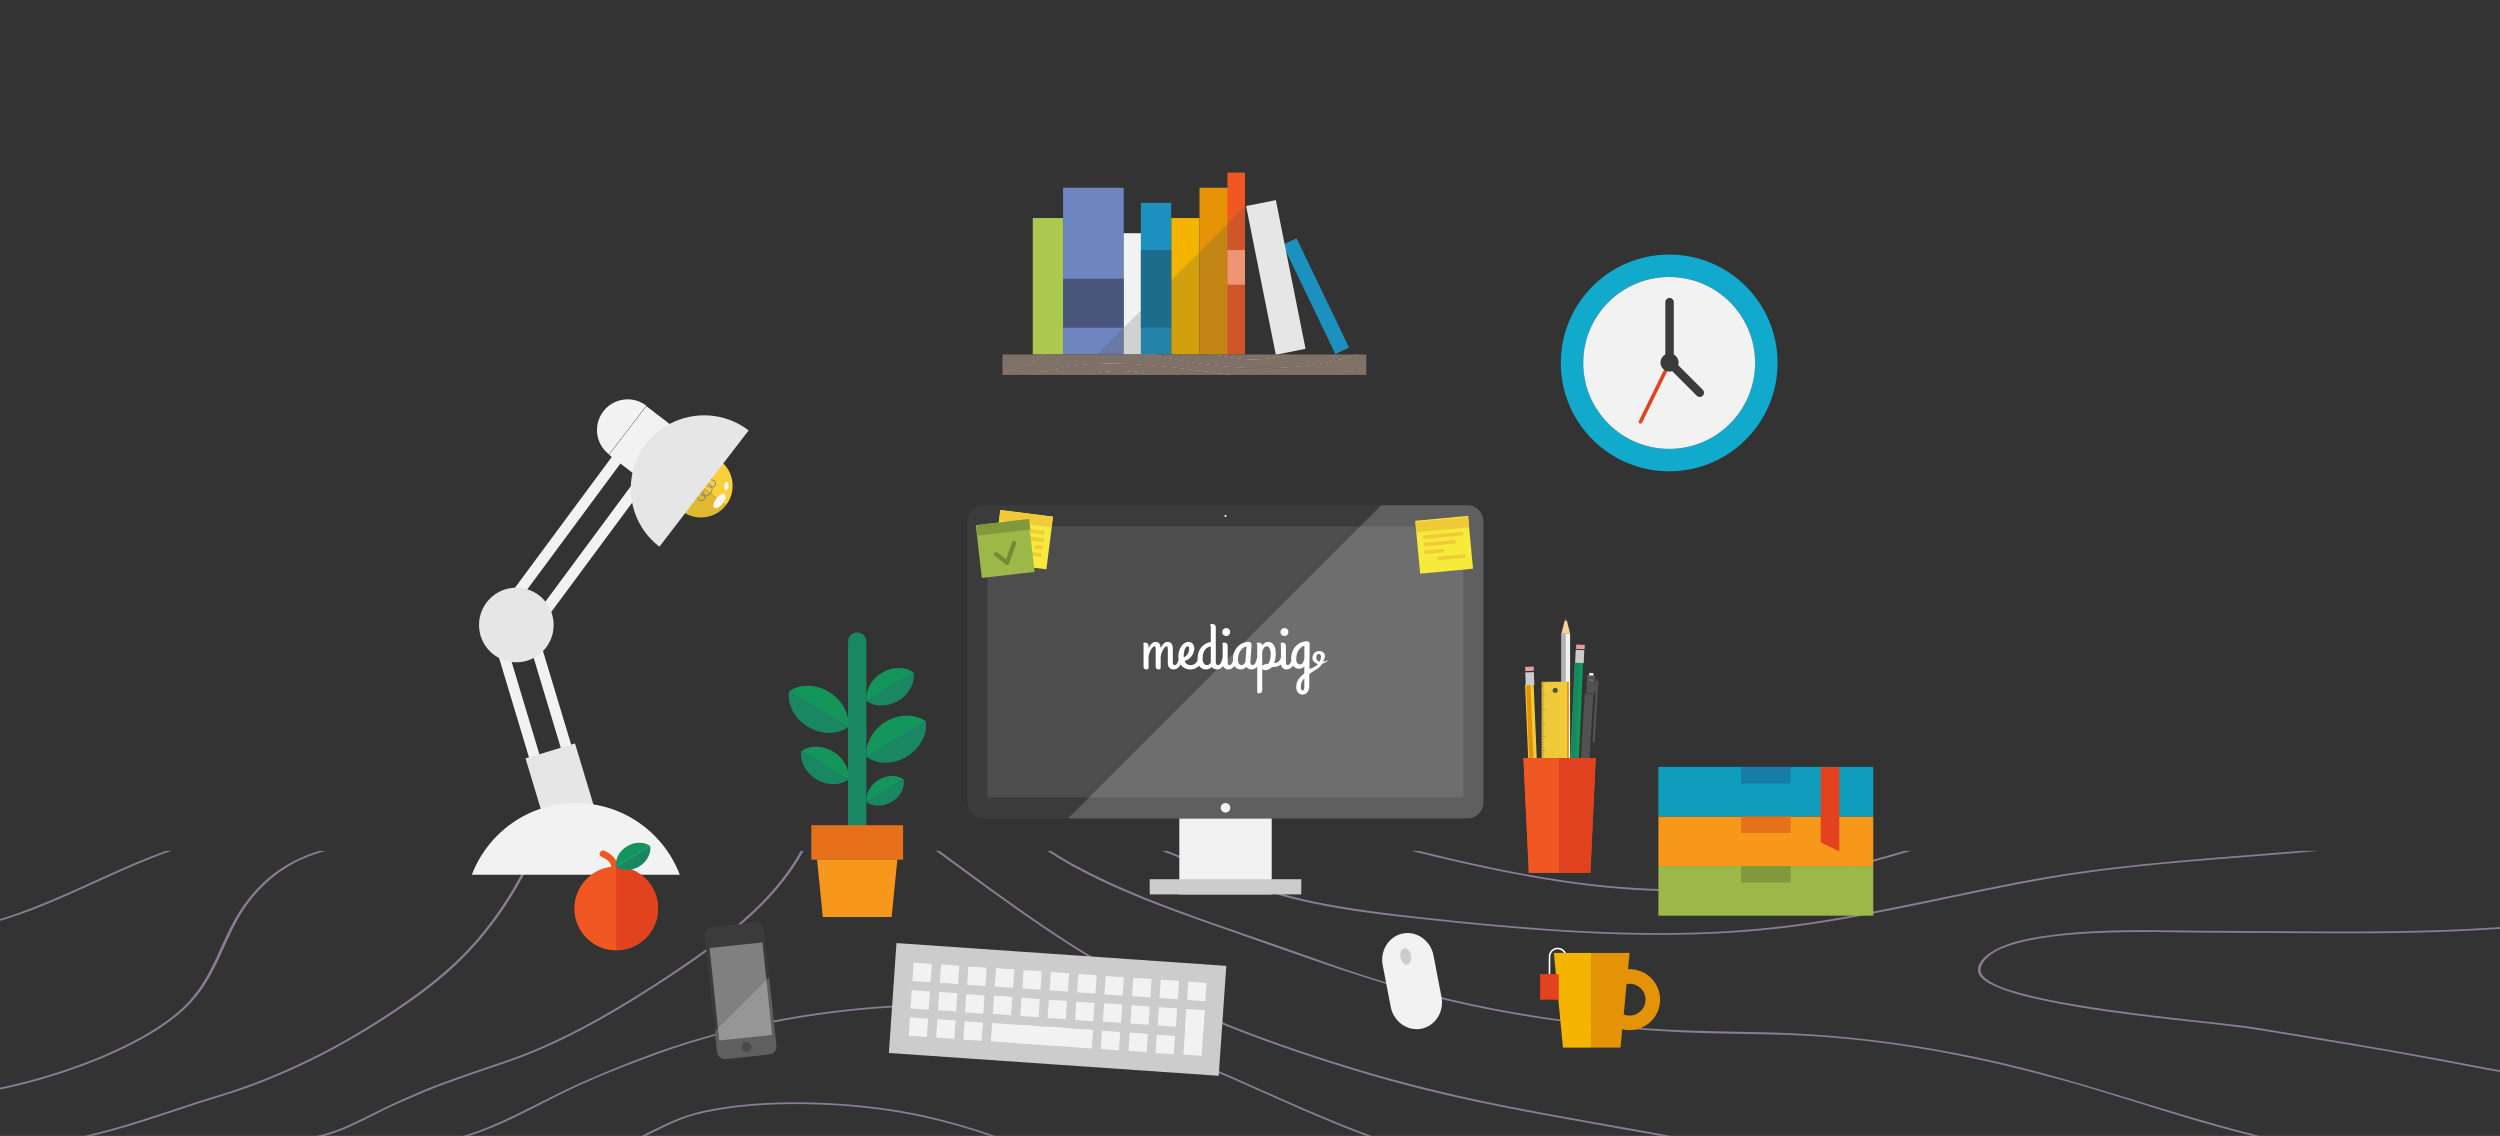 <?xml version="1.0" encoding="utf-8"?>
<!-- Generator: Adobe Illustrator 16.0.0, SVG Export Plug-In . SVG Version: 6.00 Build 0)  -->
<!DOCTYPE svg PUBLIC "-//W3C//DTD SVG 1.1//EN" "http://www.w3.org/Graphics/SVG/1.1/DTD/svg11.dtd">
<svg version="1.1" id="Layer_1" xmlns="http://www.w3.org/2000/svg" xmlns:xlink="http://www.w3.org/1999/xlink" x="0px" y="0px"
	 width="1443.645px" height="655.961px" viewBox="0 0 1443.645 655.961" enable-background="new 0 0 1443.645 655.961"
	 xml:space="preserve">
<rect x="0" y="0" width="1443.645" height="655.961" fill="#333333" stroke="none"/>
<path fill="none" d="M708.014,517.294c10.554,2.89,21.313,4.857,32.108,6.59c30.345,4.872,61.106,8.868,91.908,7.646
	c15.042-0.597,29.833-2.642,44.478-6.142c14.415-3.444,28.572-7.845,42.745-12.161c14.198-4.325,28.463-8.693,43.022-11.649
	c14.908-3.028,29.986-5.064,45.083-6.866c7.646-0.911,15.298-1.774,22.942-2.703c1.793-0.218,3.591-0.42,5.388-0.627H905.15
	c-9.679,4.226-19.479,8.152-29.529,11.421c-11.702,3.808-23.62,6.772-35.908,7.834c-12.056,1.04-24.199,0.523-36.174-1.164
	c-22.742-3.204-44.679-10.305-66.224-18.091h-81.969c7.564,4.371,14.997,8.983,22.518,13.256
	C687.439,510.077,697.377,514.385,708.014,517.294z"/>
<path fill="none" d="M862.074,505.881c14.018-3.693,27.52-8.796,37.286-14.499H736.389c19.472,5.726,35.639,11.009,52.239,14.55
	C812.844,511.096,837.958,512.229,862.074,505.881z"/>
<g>
	<path fill="#8B7B94" d="M89.332,494.883c3.096-1.211,6.233-2.378,9.41-3.493c0.036-0.016,0.071-0.028,0.106-0.04h-3.172
		c-0.034,0.014-0.069,0.024-0.104,0.04c-6,2.164-11.875,4.507-17.634,6.942C55.14,507.976,33.654,519.108,9.77,527.52
		c-3.213,1.131-6.472,2.2-9.77,3.202v1.069c7.306-2.187,14.433-4.703,21.373-7.431C44.643,515.207,66.024,503.995,89.332,494.883z"
		/>
	<path fill="#8B7B94" d="M113.063,575.722c13.882-16.865,17.333-36.612,29.97-53.86c5.601-7.645,12.763-14.818,21.965-20.648
		c6.736-4.268,14.551-7.593,23.043-9.823h-3.896c-8.126,2.477-15.546,5.958-22.009,10.265c-10.004,6.665-17.43,14.979-23.151,23.636
		c-11.536,17.457-15.123,37.091-30.316,53.454c-8.157,8.783-19.304,16.003-31.287,22.324c-12.668,6.682-26.494,12.332-40.863,17.12
		c-11.697,3.896-23.943,7.284-36.519,9.914v1.084c15.834-3.282,31.172-7.771,45.623-13.014
		c13.822-5.013,27.017-10.908,39.017-17.785C95.92,591.926,105.82,584.525,113.063,575.722z"/>
	<path fill="#8B7B94" d="M256.551,563.153c21.331-18.287,36.487-39.534,47.786-61.519c1.747-3.396,3.394-6.812,4.966-10.245
		c0.006-0.016,0.012-0.026,0.016-0.04h-1.579c-0.006,0.014-0.011,0.024-0.018,0.04c-9.134,19.851-20.948,39.174-37.349,56.758
		c-9.373,10.048-20.36,19.165-32.351,27.794c-11.88,8.553-24.433,16.672-37.68,24.229c-13.35,7.614-27.462,14.611-42.311,20.797
		c-7.341,3.057-14.878,5.896-22.579,8.505c-7.104,2.406-14.426,4.478-21.594,6.784c-14.164,4.558-28.089,9.454-42.463,13.701
		c-7.455,2.204-15.097,4.288-22.906,5.966h4.641c14.531-3.375,28.472-7.873,42.27-12.436c6.789-2.244,13.551-4.529,20.378-6.718
		c7.255-2.324,14.645-4.43,21.815-6.881c15.411-5.269,30.076-11.525,44.014-18.44c13.913-6.901,27.075-14.499,39.572-22.563
		C233.674,580.823,245.832,572.342,256.551,563.153z"/>
	<path fill="#8B7B94" d="M513.887,640.501c-15.241-2.254-30.829-3.524-46.41-3.876c-16.256-0.365-32.683,0.299-48.612,2.622
		c-6.916,1.008-13.918,2.298-20.379,4.29c-6.695,2.065-12.819,4.912-18.786,7.811c-3.077,1.496-6.155,3.053-9.279,4.575h2.583
		c2.886-1.423,5.741-2.859,8.601-4.241c6.225-3.008,12.766-6.049,19.926-7.92c7.246-1.894,14.805-3.2,22.426-4.158
		c16.244-2.043,32.939-2.383,49.401-1.776c15.827,0.585,31.714,2.121,47.084,4.785c17.641,3.06,34.736,7.666,51.071,13.311h3.05
		c-3.724-1.307-7.484-2.565-11.283-3.771C547.466,647.135,530.945,643.027,513.887,640.501z"/>
	<path fill="#8B7B94" d="M601.456,584.851c-35.5-6.017-72.73-5.973-108.747-2.297c-36.471,3.725-72.203,11.129-105.307,22.243
		c-17.171,5.767-33.697,12.408-49.798,19.464c-13.97,6.122-26.881,13.18-40.425,19.717c-9.236,4.458-19.173,8.858-29.771,11.945
		h3.491c4.974-1.579,9.792-3.41,14.45-5.354c13.89-5.798,26.521-12.853,39.7-19.352c15.123-7.458,31.465-14.007,47.821-20.107
		c16.88-6.296,34.408-11.94,52.625-16.182c35.278-8.21,72.317-13.334,109.632-13.85c18.826-0.262,37.691,0.784,56.167,3.28
		c17.228,2.326,33.582,6.246,49.542,11.205c52.497,16.314,97.622,41.496,148.036,60.359h3.052
		c-35.112-12.903-67.962-29.153-101.799-43.29C662.434,601.063,633.145,590.221,601.456,584.851z"/>
	<path fill="#8B7B94" d="M301.312,610.372c15.555-5.914,30.03-13.095,43.83-20.757c13.987-7.766,27.26-16.114,40.282-24.623
		c11.564-7.555,22.813-15.379,33.335-23.62c10.131-7.931,19.491-16.336,27.544-25.318c7.012-7.823,12.924-16.089,17.675-24.664
		c0.007-0.016,0.015-0.026,0.021-0.04h-1.608c-0.008,0.014-0.015,0.024-0.022,0.04c-4.354,7.792-9.682,15.316-15.918,22.505
		c-7.957,9.17-17.358,17.713-27.528,25.784c-10.42,8.27-21.665,16.036-33.117,23.632c-12.882,8.545-26.173,16.84-40.037,24.635
		c-13.93,7.83-28.587,15.115-44.299,21.188c-7.936,3.067-16.202,5.723-24.354,8.506c-8.19,2.795-16.346,5.64-24.346,8.683
		c-14.352,5.461-27.817,11.788-41.052,18.416c-8.683,4.35-18.408,9.181-29.075,11.186c-0.07,0.014-0.143,0.023-0.214,0.038h4.844
		c0.05-0.015,0.1-0.024,0.148-0.038c8.647-2.261,16.635-6.113,23.906-9.723c6.145-3.05,12.145-6.254,18.561-9.04
		c7.52-3.265,14.918-6.596,22.69-9.587c7.973-3.063,16.123-5.908,24.3-8.706C285.047,616.071,293.327,613.409,301.312,610.372z"/>
	<path fill="#8B7B94" d="M781.08,616.647c-28.079-8.563-55.61-18.029-81.815-29.049c-26.75-11.247-51.59-24.378-74.801-38.831
		c-23.595-14.69-45.461-30.616-67.192-46.58c-4.904-3.598-9.8-7.203-14.708-10.798c-0.018-0.016-0.034-0.026-0.051-0.04h-2.053
		c0.018,0.014,0.035,0.024,0.051,0.04c40.95,29.972,81.368,60.537,130.351,84.558c24.983,12.252,51.806,22.657,79.352,31.948
		c27.676,9.334,56.003,17.771,85.263,24.5c40.493,9.313,82.069,16.055,123.34,23.527h5.996c-31.455-5.764-63.14-11.012-94.4-17.185
		C839.872,632.706,810.12,625.505,781.08,616.647z"/>
	<path fill="#8B7B94" d="M1158.841,614.46c-45.69-10.847-93.244-17.426-141.635-18.389c-24.91-0.494-49.606-0.835-74.396-2.8
		c-24.03-1.908-47.856-4.99-71.26-9.184c-23.381-4.19-46.273-9.622-68.523-16.064c-21.916-6.342-42.637-14.155-63.796-21.546
		c-40.114-14.014-81.618-27.137-117.26-46.25c-5.2-2.788-10.216-5.737-15.017-8.838h-2.18
		c30.229,19.869,68.629,33.397,105.664,46.274c41.231,14.334,81.593,29.712,125.442,40.092
		c44.814,10.606,91.716,16.481,139.003,18.483c25.133,1.063,50.288,0.591,75.37,2.329c24.473,1.695,48.665,4.934,72.4,9.311
		c23.367,4.312,46.224,9.84,68.665,16.021c23.962,6.599,47.148,14.351,70.806,21.42c12.642,3.777,25.436,7.326,38.375,10.603h4.325
		c-2.25-0.559-4.493-1.122-6.735-1.695C1250.933,642.124,1206.488,625.77,1158.841,614.46z"/>
	<path fill="#8B7B94" d="M1172.178,542.985c12.139-2.488,24.893-3.526,37.5-4.15c12.608-0.627,25.264-0.725,37.898-0.623
		c8.914,0.071,17.828,0.348,26.739,0.352c23.396,0.008,46.784,0.301,70.178,0.38c33.066,0.112,66.252-0.269,99.151-2.584v-1.043
		c-26.394,1.865-52.996,2.489-79.532,2.596c-23.381,0.097-46.759-0.189-70.138-0.319c-12.437-0.068-24.854-0.116-37.283-0.301
		c-24.783-0.372-50.085-0.438-74.483,2.939c-10.383,1.435-21.323,3.568-29.863,8.035c-5.577,2.919-11.235,8.022-10.006,13.146
		c1.017,4.228,7.199,7.168,12.186,9.168c8.412,3.379,17.879,5.565,27.172,7.497c23.669,4.914,48.195,7.9,72.555,10.695
		c18.128,2.083,36.415,3.653,54.278,6.666c23.048,3.888,46.209,7.471,69.215,11.489c11.451,2.004,22.853,4.156,34.275,6.232
		c10.558,1.92,20.99,4.156,31.625,5.891v-1.081c-10.485-1.693-20.851-3.9-31.229-5.801c-22.894-4.193-45.816-8.27-68.879-12.032
		c-11.541-1.883-23.088-3.75-34.609-5.69c-3.948-0.665-7.856-1.352-11.846-1.867c-8.522-1.102-17.105-1.979-25.67-2.922
		c-24.155-2.656-48.34-5.404-72.117-9.382c-10.926-1.829-21.834-3.906-32.292-6.756c-7.148-1.951-15.083-4.333-20.248-8.386
		c-1.697-1.333-2.971-2.972-3.073-4.763c-0.141-2.452,1.592-5.045,3.539-7.031C1152.758,547.706,1163.051,544.856,1172.178,542.985z
		"/>
	<path fill="#8B7B94" d="M678.74,494.421c20.064,7.991,39.627,16.838,61.21,22.834c21.388,5.943,44.472,9.363,67.185,11.937
		c25.369,2.875,50.799,5.53,76.354,7.502c50.915,3.927,102.881,5.044,153.387-1.719c49.984-6.692,97.713-19.38,147.057-27.803
		c41.47-7.079,84.164-9.949,126.518-13.375c9.324-0.754,18.581-1.454,27.758-2.407c0.127-0.016,0.248-0.026,0.372-0.04h-10.51
		c-0.159,0.014-0.321,0.024-0.482,0.04c-3.087,0.24-6.176,0.478-9.253,0.733c-13.134,1.092-26.279,2.105-39.417,3.176
		c-25.93,2.117-51.829,4.51-77.44,8.068c-25.01,3.475-49.514,8.605-73.903,13.688c-24.349,5.071-48.665,10.24-73.43,14.292
		c-25.153,4.111-50.564,6.513-76.407,7.213c-52.91,1.437-105.752-3.261-157.875-8.982c-18.544-2.035-37.029-4.351-55.16-7.743
		c-18.271-3.418-35.34-8.479-51.791-14.87c-12.917-5.019-25.688-10.44-38.682-15.574c-0.032-0.016-0.062-0.026-0.094-0.04h-3.181
		c0.031,0.014,0.063,0.024,0.095,0.04C673.625,492.39,676.186,493.405,678.74,494.421z"/>
	<path fill="#8B7B94" d="M990.943,514.011c21.104-1.247,41.575-4.733,61.682-9.204c17.263-3.841,34.099-8.455,50.723-13.417
		c0.037-0.016,0.083-0.026,0.125-0.04h-3.926c-0.044,0.014-0.086,0.024-0.13,0.04c-22.794,6.696-45.982,12.695-70.064,17.032
		c-41.428,7.46-84.569,6.13-126.167,0.061c-28.519-4.161-56.289-10.367-83.722-17.093h-4.425
		c37.008,9.146,74.693,17.488,113.756,21.253C949.367,514.626,970.225,515.235,990.943,514.011z"/>
</g>
<g>
	<g>
		<rect x="681.011" y="460.861" fill="#F2F2F2" width="53.354" height="55.612"/>
		<path fill="#3B3B3B" d="M856.601,463.456c0,5.01-4.1,9.106-9.107,9.106H567.853c-5.01,0-9.109-4.097-9.109-9.106V300.929
			c0-5.01,4.1-9.109,9.109-9.109h279.641c5.008,0,9.107,4.099,9.107,9.109V463.456z"/>
		<path fill="#3B3B3B" d="M856.601,463.456c0,5.01-4.1,9.106-9.107,9.106H567.853c-5.01,0-9.109-4.097-9.109-9.106V300.929
			c0-5.01,4.1-9.109,9.109-9.109h279.641c5.008,0,9.107,4.099,9.107,9.109V463.456z"/>
		<path fill="#F2F2F2" d="M710.435,466.461c0,1.523-1.237,2.761-2.763,2.761c-1.525,0-2.762-1.237-2.762-2.761
			c0-1.528,1.237-2.764,2.762-2.764C709.198,463.697,710.435,464.935,710.435,466.461z"/>
		<rect x="570.259" y="303.921" fill="#4D4D4D" width="274.825" height="156.541"/>
		<circle fill="#FFFFFF" cx="707.673" cy="297.906" r="0.595"/>
		<rect x="663.902" y="507.722" fill="#CCCCCC" width="87.542" height="8.752"/>
	</g>
	<path opacity="0.2" fill="#F2F2F2" d="M847.494,291.82h-49.908L616.839,472.562h230.654c5.008,0,9.107-4.097,9.107-9.106V300.929
		C856.601,295.919,852.501,291.82,847.494,291.82z"/>
</g>
<g>
	<g>
		<path fill="#FBCF3A" d="M416.118,266.21c-6.036-4.765-14.148-5.109-20.431-1.495l-7.657-6.045l-4.2,5.32l6.631,5.238l3.572,2.821
			l25.103,19.821C425.388,283.951,424.036,272.464,416.118,266.21z"/>
		<path fill="#E1B931" d="M419.136,291.871l-25.103-19.821l-3.572-2.821l-6.631-5.238l-4.329,5.485l7.716,6.094
			c-1.95,6.898,0.285,14.597,6.259,19.315C401.395,301.138,412.883,299.786,419.136,291.871z"/>
		<path fill="#EDE6D8" d="M375.507,259.181c-0.555-0.438-0.648-1.238-0.211-1.792c0.438-0.554,1.24-0.648,1.795-0.211
			c0.551,0.438,0.648,1.241,0.208,1.792C376.865,259.524,376.061,259.621,375.507,259.181z"/>
		<path fill="#FFF9F0" d="M376.299,258.18c-2.024,2.56-2.72,5.734-2.208,8.716l10.177-12.887
			C381.247,254.206,378.319,255.621,376.299,258.18z"/>
		
			<ellipse transform="matrix(-0.62 0.785 -0.785 -0.62 900.259 142.365)" fill="#FFF9F0" cx="415.646" cy="289.246" rx="5.006" ry="2.34"/>
		<path fill="#FFF9F0" d="M419.229,283.183c-0.66-0.061-1.088-1.261-0.953-2.674c0.135-1.414,0.776-2.508,1.437-2.446
			c0.663,0.064,1.091,1.258,0.956,2.672C420.534,282.15,419.889,283.244,419.229,283.183z"/>
		<g>
			<g>
				<path fill="#808284" d="M399.072,276.026l10.765,0.534c0.098,0.006,2.372,0.153,3.251,1.451
					c0.387,0.566,0.449,1.253,0.185,2.042c-0.273,0.819-0.953,1.329-1.916,1.452c0.252,0.841,0.229,2.056-0.912,3.501
					c-1.144,1.446-2.317,1.748-3.197,1.698c0.106,0.968-0.23,1.745-0.964,2.203c-0.708,0.437-1.39,0.536-2.033,0.296
					c-1.466-0.558-2.135-2.736-2.161-2.83L399.072,276.026z M412.519,280.371c0.109-0.138,0.197-0.299,0.255-0.481
					c0.215-0.634,0.174-1.152-0.12-1.583c-0.736-1.088-2.824-1.22-2.844-1.22l-10.027-0.499l2.812,9.64
					c0.003,0.019,0.619,2.025,1.848,2.484c0.484,0.186,0.998,0.104,1.566-0.251c0.162-0.1,0.299-0.224,0.408-0.362
					c0.352-0.443,0.364-1.017,0.296-1.469c-1.355-0.313-2.531-1.481-2.915-2.481c-0.17-0.443-0.161-0.81,0.032-1.05
					c0.041-0.055,0.094-0.1,0.152-0.137c0.153-0.104,0.42-0.186,0.819-0.018c0.835,0.348,1.986,1.779,2.352,3.229
					c1.042,0.112,2.009-0.387,2.88-1.49c0.872-1.103,1.133-2.161,0.783-3.149c-1.498-0.021-3.155-0.804-3.688-1.54
					c-0.253-0.346-0.232-0.626-0.174-0.798c0.024-0.067,0.059-0.129,0.101-0.181c0.19-0.245,0.542-0.339,1.018-0.274
					c1.058,0.142,2.469,1.019,3.085,2.259C411.613,280.963,412.167,280.812,412.519,280.371z M406.571,286.045
					c-0.384-1.193-1.314-2.343-1.974-2.62c-0.103-0.043-0.247-0.082-0.334-0.026c-0.009,0.006-0.018,0.014-0.024,0.024
					c-0.05,0.061-0.067,0.241,0.047,0.537C404.542,284.628,405.416,285.669,406.571,286.045z M410.557,280.995
					c-0.633-1.033-1.847-1.643-2.558-1.737c-0.316-0.043-0.483,0.015-0.533,0.079c-0.009,0.008-0.013,0.017-0.018,0.029
					c-0.035,0.1,0.035,0.229,0.099,0.318C407.973,280.265,409.305,280.9,410.557,280.995z"/>
			</g>
			<g>
				<path fill="#808284" d="M387.743,267.082c0.088-0.115,0.252-0.135,0.367-0.044l11.481,9.065
					c0.115,0.088,0.132,0.252,0.042,0.367c-0.088,0.114-0.252,0.135-0.367,0.044l-11.481-9.065
					C387.673,267.36,387.652,267.193,387.743,267.082z"/>
			</g>
		</g>
		
			<rect x="375.35" y="258.331" transform="matrix(-0.62 0.785 -0.785 -0.62 828.368 126.415)" fill="#FFF9F0" width="16.413" height="11.148"/>
		<path fill="#EDE6D8" d="M381.282,273.446c-0.218-0.167-0.25-0.478-0.082-0.695l10.414-13.186c0.17-0.215,0.479-0.249,0.692-0.083
			l0,0c0.214,0.17,0.252,0.478,0.082,0.695l-10.414,13.186C381.807,273.581,381.495,273.616,381.282,273.446L381.282,273.446z"/>
		<path fill="#EDE6D8" d="M379.76,272.244c-0.214-0.17-0.253-0.481-0.083-0.692l10.415-13.189c0.167-0.214,0.478-0.249,0.692-0.079
			l0,0c0.215,0.167,0.253,0.478,0.083,0.692l-10.415,13.187C380.285,272.375,379.971,272.413,379.76,272.244L379.76,272.244z"/>
		<path fill="#EDE6D8" d="M378.234,271.041c-0.214-0.167-0.249-0.478-0.082-0.695l10.414-13.183c0.17-0.218,0.482-0.253,0.695-0.085
			l0,0c0.214,0.17,0.25,0.48,0.083,0.696l-10.414,13.186C378.762,271.176,378.448,271.21,378.234,271.041L378.234,271.041z"/>
		<path fill="#EDE6D8" d="M376.712,269.838c-0.214-0.171-0.25-0.481-0.083-0.691l10.415-13.189c0.169-0.215,0.478-0.253,0.691-0.08
			l0,0c0.215,0.167,0.253,0.478,0.085,0.692l-10.415,13.185C377.237,269.971,376.926,270.009,376.712,269.838L376.712,269.838z"/>
		<path fill="#EDE6D8" d="M375.19,268.635c-0.214-0.17-0.249-0.477-0.082-0.695l10.414-13.183c0.167-0.217,0.479-0.251,0.693-0.085
			l0,0c0.214,0.17,0.252,0.481,0.082,0.695l-10.414,13.186C375.715,268.768,375.404,268.807,375.19,268.635L375.19,268.635z"/>
		<path fill="#EDE6D8" d="M373.668,267.434c-0.215-0.167-0.253-0.479-0.083-0.693L384,253.553c0.167-0.215,0.479-0.252,0.692-0.08
			l0,0c0.214,0.168,0.25,0.478,0.083,0.692l-10.415,13.187C374.193,267.565,373.882,267.604,373.668,267.434L373.668,267.434z"/>
		<path fill="none" d="M419.136,291.871l-36.007-28.435L419.136,291.871z"/>
	</g>
	<g>
		<g>
			<polygon fill="#F2F2F2" points="306.349,369.561 301.302,365.821 369.891,273.152 374.941,276.892 			"/>
		</g>
		<g>
			
				<rect x="319.83" y="252.494" transform="matrix(0.804 0.595 -0.595 0.804 247.705 -131.258)" fill="#F2F2F2" width="6.281" height="115.291"/>
		</g>
	</g>
	<g>
		<polygon fill="#F2F2F2" points="337.465,477.111 302.266,360.271 308.281,358.46 343.479,475.305 		"/>
	</g>
	<g>
		
			<rect x="245.347" y="418.02" transform="matrix(0.288 0.958 -0.958 0.288 619.723 8.409)" fill="#F2F2F2" width="117.714" height="6.277"/>
	</g>
	<path fill="#F2F2F2" d="M314.314,495.599h58.1H314.314z"/>
	<path fill="#F2F2F2" d="M348.396,237.534c-5.954,7.759-4.487,18.883,3.277,24.837l21.565-28.117
		C365.47,228.3,354.352,229.77,348.396,237.534z"/>
	
		<rect x="352.89" y="244.293" transform="matrix(0.609 -0.793 0.793 0.609 -56.94 393.698)" fill="#F2F2F2" width="35.432" height="20.548"/>
	<path fill="#E6E6E6" d="M386.851,244.704c-0.557,0.29-1.117,0.571-1.659,0.892c-4.605,2.69-8.79,6.282-12.236,10.772
		c-3.446,4.496-5.833,9.464-7.233,14.608c-0.167,0.61-0.295,1.227-0.433,1.839c-3.511,15.6,1.971,32.522,15.491,42.892
		l51.515-67.165C418.775,238.177,401.011,237.267,386.851,244.704z"/>
	<path fill="#E6E6E6" d="M319.71,360.899c0,11.906-9.646,21.551-21.549,21.551s-21.549-9.645-21.549-21.551
		c0-11.904,9.646-21.551,21.549-21.551S319.71,348.995,319.71,360.899z"/>
	<polygon fill="#E6E6E6" points="332.05,429.312 303.464,437.927 317.796,485.508 348.978,485.508 	"/>
	<path fill="#F2F2F2" d="M332.512,463.717c-27.424,0-50.827,17.197-60.036,41.395h120.071
		C383.338,480.914,359.939,463.717,332.512,463.717z"/>
	<path fill="#F2F2F2" d="M356.988,487.018c-0.794,2.234-5.167,2.729-9.769,1.103c-4.603-1.631-7.692-4.769-6.902-7.004
		c0.791-2.239,5.166-2.73,9.772-1.099C354.692,481.646,357.778,484.781,356.988,487.018z"/>
</g>
<g>
	<g>
		<path fill="#1A8763" d="M495.003,481.308c2.927,0,5.3-2.373,5.3-5.301V370.524c0-2.928-2.373-5.301-5.3-5.301
			c-2.927,0-5.3,2.373-5.3,5.301v105.483C489.703,478.935,492.076,481.308,495.003,481.308z"/>
	</g>
	<g>
		<g>
			<path fill="#13955C" d="M507.365,450.325c-4.992,3.021-7.615,8.247-6.887,12.853l21.47-13.004
				C518.203,447.397,512.356,447.302,507.365,450.325z"/>
		</g>
		<g>
			<path fill="#1A8763" d="M515.025,462.97c-4.992,3.023-10.837,2.929-14.583,0.149l21.47-13.004
				C522.641,454.721,520.017,459.946,515.025,462.97z"/>
		</g>
	</g>
	<g>
		<g>
			<path fill="#13955C" d="M481.095,434.009c6.312,3.823,9.627,10.428,8.708,16.252l-27.144-16.443
				C467.395,430.306,474.784,430.186,481.095,434.009z"/>
		</g>
		<g>
			<path fill="#1A8763" d="M471.412,449.995c6.311,3.823,13.701,3.703,18.437,0.19l-27.145-16.441
				C461.784,439.566,465.101,446.172,471.412,449.995z"/>
		</g>
	</g>
	<g>
		<g>
			<path fill="#13955C" d="M509.187,388.565c-6.311,3.82-9.627,10.427-8.708,16.25l27.145-16.441
				C522.888,384.862,515.498,384.741,509.187,388.565z"/>
		</g>
		<g>
			<path fill="#1A8763" d="M518.871,404.551c-6.311,3.823-13.701,3.703-18.437,0.191l27.144-16.441
				C528.497,394.124,525.182,400.728,518.871,404.551z"/>
		</g>
	</g>
	<g>
		<g>
			<path fill="#13955C" d="M511.473,416.801c-7.923,4.799-12.086,13.09-10.933,20.401l34.078-20.644
				C528.674,412.152,519.395,411.999,511.473,416.801z"/>
		</g>
		<g>
			<path fill="#1A8763" d="M523.629,436.872c-7.923,4.799-17.201,4.647-23.146,0.239l34.079-20.644
				C535.717,423.777,531.552,432.072,523.629,436.872z"/>
		</g>
	</g>
	<g>
		<g>
			<path fill="#13955C" d="M478.726,399.574c7.922,4.801,12.087,13.094,10.933,20.403l-34.079-20.642
				C461.525,394.926,470.803,394.774,478.726,399.574z"/>
		</g>
		<g>
			<path fill="#1A8763" d="M466.569,419.645c7.922,4.799,17.2,4.648,23.145,0.24l-34.078-20.641
				C454.482,406.553,458.646,414.848,466.569,419.645z"/>
		</g>
	</g>
	<g>
		<rect x="468.503" y="476.522" fill="#E7711B" width="52.999" height="19.875"/>
	</g>
	<g>
		<polygon fill="#F7981D" points="471.815,496.363 518.189,496.363 514.877,529.521 475.128,529.521 		"/>
	</g>
</g>
<path fill="#13955C" d="M410.353,372.569v0.679c0-0.229,0.012-0.456,0.029-0.679H410.353z"/>
<g>
	<g>
		<path fill="#F05722" d="M356.855,500.513c-0.329-4.595-3.895-7.274-7.715-9.198c-2.218-1.115-4.174,2.217-1.949,3.336
			c2.382,1.199,5.585,2.839,5.802,5.862c0.075,1.052,0.821,1.931,1.931,1.931C355.92,502.443,356.929,501.564,356.855,500.513
			L356.855,500.513z"/>
	</g>
	<g>
		<circle fill="#E2431E" cx="355.889" cy="524.61" r="24.137"/>
		<g>
			<path fill="#F05722" d="M331.753,524.61c0,13.329,10.807,24.137,24.135,24.137v-48.273
				C342.56,500.474,331.753,511.279,331.753,524.61z"/>
			<path fill="#E2431E" d="M355.889,500.474v48.273c13.33,0,24.136-10.808,24.136-24.137
				C380.025,511.279,369.219,500.474,355.889,500.474z"/>
		</g>
	</g>
	<g>
		<g>
			<path fill="#13955C" d="M362.054,488.706c-4.599,2.785-7.015,7.598-6.345,11.842l19.778-11.98
				C372.037,486.008,366.652,485.92,362.054,488.706z"/>
		</g>
		<g>
			<path fill="#1A8763" d="M369.109,500.354c-4.598,2.785-9.982,2.698-13.433,0.14l19.778-11.981
				C376.125,492.757,373.709,497.568,369.109,500.354z"/>
		</g>
	</g>
</g>
<path fill="#FFFFFF" d="M903.742,555.572v-3.239c0-2.296-1.9-4.167-4.235-4.167s-4.236,1.871-4.236,4.167l-0.064,10.183h-0.938
	l0.063-10.183c0-2.808,2.321-5.091,5.176-5.091s5.174,2.283,5.174,5.091v3.239H903.742z"/>
<g>
	<g>
		<path fill="#3B3B3B" d="M448.356,603.875c0.266,2.515-1.574,4.789-4.088,5.055l-25.146,2.657c-2.516,0.267-4.79-1.572-5.055-4.086
			l-7.09-67.056c-0.266-2.517,1.574-4.791,4.088-5.056l25.145-2.659c2.515-0.265,4.79,1.574,5.056,4.089L448.356,603.875z"/>
	</g>
	<g>
		
			<rect x="412.316" y="545.322" transform="matrix(0.995 -0.105 0.105 0.995 -57.776 48.126)" fill="#808080" width="30.675" height="53.658"/>
	</g>
	<g>
		<circle fill="#212121" cx="431.091" cy="604.545" r="2.855"/>
	</g>
	<g opacity="0.2">
		<path fill="#F2F2F2" d="M412.806,595.564l1.262,11.937c0.028,0.258,0.077,0.51,0.146,0.754c0.594,2.117,2.655,3.573,4.91,3.332
			l25.145-2.655c2.255-0.24,3.967-2.093,4.104-4.288c0.016-0.252,0.012-0.508-0.015-0.769l-4.185-39.572L412.806,595.564z"/>
	</g>
</g>
<g>
	<path fill="#E49307" d="M923.428,577.263c0,9.721,7.879,17.602,17.6,17.602c9.719,0,17.6-7.881,17.6-17.602
		c0-9.719-7.881-17.601-17.6-17.601C931.307,559.662,923.428,567.544,923.428,577.263z M931.831,577.263
		c0-5.08,4.117-9.196,9.197-9.196c5.078,0,9.197,4.116,9.197,9.196c0,5.081-4.119,9.198-9.197,9.198
		C935.948,586.461,931.831,582.344,931.831,577.263z"/>
	<polygon fill="#E49307" points="941.028,550.283 935.774,604.942 919.158,604.942 919.158,550.283 	"/>
	<polygon fill="#F4B400" points="897.285,550.283 919.158,550.283 919.158,604.942 902.537,604.942 	"/>
</g>
<g>
	<g>
		<polygon fill="#F6EB3B" points="577.683,294.479 573.827,324.896 595.545,327.65 604.244,328.752 605.347,320.054 
			608.101,298.335 		"/>
	</g>
	<g>
		
			<rect x="577.192" y="296.377" transform="matrix(0.992 0.126 -0.126 0.992 42.367 -72.141)" fill="#F1CA3A" width="30.56" height="6.117"/>
	</g>
	<path fill="none" stroke="#F1CA3A" stroke-width="2.101" stroke-linecap="round" stroke-miterlimit="10" d="M580.061,304.76
		l23.101,2.93L580.061,304.76z"/>
	<path fill="none" stroke="#F1CA3A" stroke-width="2.101" stroke-linecap="round" stroke-miterlimit="10" d="M579.52,309.025
		l23.101,2.928L579.52,309.025z"/>
	<path fill="none" stroke="#F1CA3A" stroke-width="2.101" stroke-linecap="round" stroke-miterlimit="10" d="M579.52,309.025
		l23.101,2.928L579.52,309.025z"/>
	<path fill="none" stroke="#F1CA3A" stroke-width="2.101" stroke-linecap="round" stroke-miterlimit="10" d="M597.39,315.623
		l4.69,0.595L597.39,315.623z"/>
	<path fill="none" stroke="#F1CA3A" stroke-width="2.101" stroke-linecap="round" stroke-miterlimit="10" d="M578.964,313.407
		l14.938,1.895L578.964,313.407z"/>
	<path fill="none" stroke="#F1CA3A" stroke-width="2.101" stroke-linecap="round" stroke-miterlimit="10" d="M578.423,317.672
		l23.102,2.929L578.423,317.672z"/>
</g>
<g>
	<g>
		<polygon fill="#F6EB3B" points="817.21,300.75 820.08,331.277 841.874,329.229 850.603,328.41 849.783,319.681 847.737,297.882 		
			"/>
	</g>
	<g>
		
			<rect x="817.445" y="299.307" transform="matrix(0.996 -0.093 0.093 0.996 -24.629 79.206)" fill="#F1CA3A" width="30.558" height="6.116"/>
	</g>
	<path fill="none" stroke="#F1CA3A" stroke-width="2.101" stroke-linecap="round" stroke-miterlimit="10" d="M821.773,310.267
		l23.184-2.178L821.773,310.267z"/>
	<path fill="none" stroke="#F1CA3A" stroke-width="2.101" stroke-linecap="round" stroke-miterlimit="10" d="M822.173,314.546
		l18.255-1.715L822.173,314.546z"/>
	<path fill="none" stroke="#F1CA3A" stroke-width="2.101" stroke-linecap="round" stroke-miterlimit="10" d="M822.586,318.944
		l11.18-1.049L822.586,318.944z"/>
	<path fill="none" stroke="#F1CA3A" stroke-width="2.101" stroke-linecap="round" stroke-miterlimit="10" d="M830.083,322.559
		l16.09-1.512L830.083,322.559z"/>
</g>
<g>
	<polygon fill="#9CB848" points="563.482,303.267 566.963,333.729 588.713,331.245 597.425,330.249 596.43,321.537 593.944,299.787 
			"/>
</g>
<g>
	
		<rect x="563.745" y="301.51" transform="matrix(0.994 -0.114 0.114 0.994 -30.84 67.721)" fill="#81993C" width="30.56" height="6.117"/>
</g>
<g>
	<path fill="#748A36" d="M581.746,326.215c-0.314,0.035-0.633-0.05-0.887-0.246l-6.433-4.944c-0.537-0.412-0.638-1.182-0.225-1.719
		c0.412-0.538,1.182-0.638,1.719-0.226l5.084,3.907l3.445-9.959c0.222-0.639,0.92-0.979,1.56-0.757
		c0.64,0.221,0.979,0.92,0.758,1.559l-4.001,11.567c-0.129,0.373-0.429,0.66-0.807,0.774
		C581.888,326.192,581.816,326.208,581.746,326.215z"/>
</g>
<rect x="957.659" y="500.114" fill="#9CB848" width="124.065" height="28.649"/>
<rect x="957.659" y="471.485" fill="#F7981D" width="124.065" height="28.649"/>
<rect x="957.659" y="442.855" fill="#0F9CBD" width="124.065" height="28.647"/>
<rect x="1005.375" y="442.855" fill="#187DA6" width="28.629" height="9.545"/>
<rect x="1005.375" y="471.485" fill="#E7711B" width="28.629" height="9.544"/>
<rect x="1005.375" y="500.114" fill="#81993C" width="28.629" height="9.546"/>
<g>
	<g>
		<path fill="#F2F2F2" d="M832.401,575.772c1.637,8.511-3.621,16.74-11.687,18.291c-8.063,1.551-15.998-4.146-17.635-12.657
			l-4.629-24.075c-1.634-8.511,3.624-16.743,11.688-18.292c8.064-1.551,16,4.146,17.638,12.654L832.401,575.772z"/>
		<path fill="#CCCCCC" d="M814.766,551.688c0.499,2.607-0.452,4.98-2.127,5.303c-1.677,0.322-3.438-1.53-3.939-4.137
			c-0.501-2.605,0.449-4.979,2.127-5.3C812.499,547.231,814.262,549.083,814.766,551.688z"/>
	</g>
</g>
<g>
	<g>
		
			<rect x="515.006" y="550.927" transform="matrix(0.998 0.069 -0.069 0.998 41.711 -40.774)" fill="#CCCCCC" width="190.841" height="63.603"/>
		
			<rect x="524.774" y="587.695" transform="matrix(0.998 0.069 -0.069 0.998 42.283 -35.24)" fill="#F2F2F2" width="10.547" height="10.602"/>
		
			<rect x="525.865" y="571.938" transform="matrix(0.998 0.069 -0.069 0.998 41.136 -35.305)" fill="#F2F2F2" width="10.548" height="10.601"/>
		
			<rect x="526.963" y="556.074" transform="matrix(0.998 0.069 -0.069 0.998 40.043 -35.419)" fill="#F2F2F2" width="10.548" height="10.601"/>
		
			<rect x="540.614" y="588.739" transform="matrix(0.998 0.069 -0.069 0.998 42.392 -36.332)" fill="#F2F2F2" width="10.548" height="10.6"/>
		
			<rect x="541.705" y="572.982" transform="matrix(0.998 0.069 -0.069 0.998 41.25 -36.4)" fill="#F2F2F2" width="10.547" height="10.6"/>
		
			<rect x="542.803" y="557.119" transform="matrix(0.998 0.069 -0.069 0.998 40.157 -36.514)" fill="#F2F2F2" width="10.547" height="10.601"/>
		
			<rect x="556.449" y="589.862" transform="matrix(0.998 0.069 -0.069 0.998 42.39 -37.328)" fill="#F2F2F2" width="10.548" height="10.6"/>
		
			<rect x="557.54" y="574.104" transform="matrix(0.998 0.069 -0.069 0.998 41.194 -37.346)" fill="#F2F2F2" width="10.547" height="10.599"/>
		
			<rect x="558.638" y="558.242" transform="matrix(0.998 0.069 -0.069 0.998 40.214 -37.555)" fill="#F2F2F2" width="10.548" height="10.599"/>
		
			<rect x="572.232" y="592.556" transform="matrix(0.998 0.069 -0.069 0.998 42.714 -40.096)" fill="#F2F2F2" width="58.33" height="10.599"/>
		
			<rect x="573.38" y="575.148" transform="matrix(0.998 0.069 -0.069 0.998 41.528 -38.629)" fill="#F2F2F2" width="10.548" height="10.602"/>
		
			<rect x="574.478" y="559.284" transform="matrix(0.998 0.069 -0.069 0.998 40.436 -38.744)" fill="#F2F2F2" width="10.548" height="10.603"/>
		
			<rect x="619.901" y="594.254" transform="matrix(0.998 0.069 -0.069 0.998 42.906 -41.75)" fill="#F2F2F2" width="10.547" height="10.6"/>
		
			<rect x="620.992" y="578.497" transform="matrix(0.998 0.069 -0.069 0.998 41.702 -41.753)" fill="#F2F2F2" width="10.548" height="10.6"/>
		
			<rect x="622.09" y="562.634" transform="matrix(0.998 0.069 -0.069 0.998 40.727 -41.977)" fill="#F2F2F2" width="10.547" height="10.602"/>
		
			<rect x="635.742" y="595.297" transform="matrix(0.998 0.069 -0.069 0.998 42.954 -42.785)" fill="#F2F2F2" width="10.548" height="10.6"/>
		
			<rect x="636.832" y="579.541" transform="matrix(0.998 0.069 -0.069 0.998 41.988 -43.01)" fill="#F2F2F2" width="10.547" height="10.602"/>
		
			<rect x="637.93" y="563.678" transform="matrix(0.998 0.069 -0.069 0.998 40.72 -42.953)" fill="#F2F2F2" width="10.548" height="10.599"/>
		
			<rect x="651.627" y="596.45" transform="matrix(0.998 0.069 -0.069 0.998 43.191 -43.991)" fill="#F2F2F2" width="10.548" height="10.601"/>
		
			<rect x="652.718" y="580.693" transform="matrix(0.998 0.069 -0.069 0.998 42.104 -44.104)" fill="#F2F2F2" width="10.548" height="10.602"/>
		
			<rect x="653.816" y="564.829" transform="matrix(0.998 0.069 -0.069 0.998 40.952 -44.161)" fill="#F2F2F2" width="10.548" height="10.602"/>
		
			<rect x="667.468" y="597.495" transform="matrix(0.998 0.069 -0.069 0.998 43.063 -44.854)" fill="#F2F2F2" width="10.547" height="10.599"/>
		
			<rect x="668.559" y="581.737" transform="matrix(0.998 0.069 -0.069 0.998 42.157 -45.141)" fill="#F2F2F2" width="10.547" height="10.599"/>
		
			<rect x="669.655" y="565.873" transform="matrix(0.998 0.069 -0.069 0.998 41.058 -45.249)" fill="#F2F2F2" width="10.549" height="10.6"/>
		
			<rect x="683.898" y="582.897" transform="matrix(0.998 0.069 -0.069 0.998 42.877 -46.239)" fill="#F2F2F2" width="10.547" height="26.343"/>
		
			<rect x="684.445" y="582.862" transform="matrix(0.998 0.069 -0.069 0.998 42.158 -46.118)" fill="#F2F2F2" width="10.547" height="10.599"/>
		
			<rect x="685.544" y="567" transform="matrix(0.998 0.069 -0.069 0.998 41.129 -46.296)" fill="#F2F2F2" width="10.546" height="10.601"/>
		
			<rect x="588.175" y="592.057" transform="matrix(0.998 0.069 -0.069 0.998 42.737 -39.615)" fill="#F2F2F2" width="10.547" height="10.602"/>
		
			<rect x="589.266" y="576.301" transform="matrix(0.998 0.069 -0.069 0.998 41.59 -39.675)" fill="#F2F2F2" width="10.548" height="10.601"/>
		
			<rect x="590.364" y="560.437" transform="matrix(0.998 0.069 -0.069 0.998 40.553 -39.84)" fill="#F2F2F2" width="10.548" height="10.602"/>
		
			<rect x="604.015" y="593.101" transform="matrix(0.998 0.069 -0.069 0.998 42.845 -40.706)" fill="#F2F2F2" width="10.548" height="10.602"/>
		
			<rect x="605.106" y="577.344" transform="matrix(0.998 0.069 -0.069 0.998 41.583 -40.66)" fill="#F2F2F2" width="10.548" height="10.599"/>
		
			<rect x="606.204" y="561.48" transform="matrix(0.998 0.069 -0.069 0.998 40.609 -40.882)" fill="#F2F2F2" width="10.547" height="10.6"/>
	</g>
</g>
<g>
	<g>
		<g>
			
				<rect x="865.579" y="424.616" transform="matrix(0.044 -0.999 0.999 0.044 443.053 1317.361)" fill="#13955C" width="89.094" height="4.951"/>
		</g>
		<g>
			
				<rect x="907.654" y="382.489" transform="matrix(-0.999 -0.044 0.044 -0.999 1798.014 893.836)" fill="#1A8763" width="2.474" height="89.095"/>
		</g>
		<g>
			<polygon fill="#FBD199" points="906.69,476.484 905.675,471.485 910.622,471.703 909.163,476.594 908.434,479.039 
				907.198,478.983 			"/>
		</g>
		<g>
			<polygon fill="#4D4D4D" points="907.198,478.983 908.434,479.039 907.708,481.484 			"/>
		</g>
		<g>
			
				<rect x="909.796" y="375.167" transform="matrix(-0.999 -0.044 0.044 -0.999 1806.899 797.718)" fill="#CCCCCC" width="4.948" height="7.424"/>
		</g>
		<g>
			
				<rect x="910.016" y="372.695" transform="matrix(0.999 0.044 -0.044 0.999 17.505 -40.15)" fill="#ED9D97" width="4.948" height="2.477"/>
		</g>
	</g>
	<g>
		<g>
			<rect x="901.707" y="365.729" fill="#F2F2F2" width="4.951" height="89.094"/>
		</g>
		<g>
			<rect x="901.707" y="365.729" fill="#B3B3B3" width="2.477" height="89.094"/>
		</g>
		<g>
			<polygon fill="#FBD199" points="902.945,360.779 901.707,365.729 906.658,365.729 905.421,360.779 904.802,358.303 
				903.564,358.303 			"/>
		</g>
		<g>
			<polygon fill="#4D4D4D" points="903.564,358.303 904.802,358.303 904.183,355.83 			"/>
		</g>
		<g>
			<rect x="901.707" y="454.822" fill="#CCCCCC" width="4.951" height="7.425"/>
		</g>
		<g>
			<rect x="901.707" y="462.247" fill="#ED9D97" width="4.951" height="2.476"/>
		</g>
	</g>
	<g>
		<g>
			
				<rect x="840.879" y="437.262" transform="matrix(-0.042 -0.999 0.999 -0.042 482.901 1342.689)" fill="#F1CA3A" width="89.095" height="4.95"/>
		</g>
		<g>
			
				<rect x="882.952" y="395.241" transform="matrix(-0.999 0.041 -0.041 -0.999 1785.672 842.948)" fill="#E49307" width="2.477" height="89.095"/>
		</g>
		<g>
			<polygon fill="#FBD199" points="886.249,489.244 884.807,484.351 889.752,484.142 888.723,489.139 888.208,491.638 
				886.971,491.688 			"/>
		</g>
		<g>
			<polygon fill="#4D4D4D" points="886.971,491.688 888.208,491.638 887.692,494.136 			"/>
		</g>
		<g>
			
				<rect x="880.943" y="387.807" transform="matrix(-0.999 0.042 -0.042 -0.999 1782.367 745.928)" fill="#CCCCCC" width="4.951" height="7.423"/>
		</g>
		<g>
			
				<rect x="880.74" y="385.337" transform="matrix(0.999 -0.042 0.042 0.999 -15.336 37.126)" fill="#ED9D97" width="4.947" height="2.474"/>
		</g>
	</g>
	<g>
		<g>
			
				<rect x="916.241" y="389.582" transform="matrix(0.06 -0.998 0.998 0.06 473.658 1284.52)" fill="#F2F2F2" width="4.948" height="2.475"/>
		</g>
		<g>
			
				<rect x="871.835" y="441.668" transform="matrix(0.06 -0.998 0.998 0.06 416.819 1331.108)" fill="#525252" width="87.305" height="4.948"/>
		</g>
		<g>
			
				<rect x="913.014" y="400.415" transform="matrix(-0.998 -0.061 0.061 -0.998 1799.637 943.208)" fill="#525252" width="2.475" height="87.303"/>
		</g>
		<g>
			<polygon fill="#525252" points="911.314,492.581 910.379,487.565 915.318,487.864 913.784,492.73 913.017,495.162 
				911.781,495.088 			"/>
		</g>
		<g>
			<polygon fill="#F2F2F2" points="911.781,495.088 913.017,495.162 912.251,497.596 			"/>
		</g>
		<g>
			
				<rect x="915.874" y="393.152" transform="matrix(-0.998 -0.061 0.061 -0.998 1810.979 848.615)" fill="#525252" width="4.95" height="7.424"/>
		</g>
		<g>
			
				<rect x="916.174" y="390.686" transform="matrix(0.998 0.06 -0.06 0.998 25.416 -54.904)" fill="#525252" width="4.951" height="2.475"/>
		</g>
		<g>
			
				<rect x="918.163" y="394.924" transform="matrix(0.061 -0.998 0.998 0.061 470.82 1291.383)" fill="#525252" width="6.73" height="1.239"/>
		</g>
		<g>
			
				<rect x="904.226" y="410.502" transform="matrix(0.06 -0.998 0.998 0.06 455.728 1306.406)" fill="#525252" width="35.199" height="1.237"/>
		</g>
	</g>
	<g>
		<g>
			<rect x="890.233" y="393.682" fill="#F1CA3A" width="15.461" height="79.204"/>
			<rect x="904.934" y="393.682" fill="#E49307" width="0.981" height="79.204"/>
			<circle fill="#4D4D4D" cx="898.074" cy="398.675" r="1.49"/>
			<g>
				<rect x="890.938" y="394.048" fill="#4D4D4D" width="0.158" height="78.418"/>
			</g>
			<g>
				<g>
					<g>
						<rect x="890.233" y="472.388" fill="#4D4D4D" width="0.783" height="0.158"/>
					</g>
				</g>
				<g>
					<g>
						<rect x="890.233" y="470.819" fill="#4D4D4D" width="0.783" height="0.157"/>
					</g>
				</g>
				<g>
					<g>
						<rect x="890.233" y="469.251" fill="#4D4D4D" width="0.783" height="0.157"/>
					</g>
				</g>
				<g>
					<g>
						<rect x="890.233" y="467.683" fill="#4D4D4D" width="0.783" height="0.157"/>
					</g>
				</g>
				<g>
					<g>
						<rect x="890.233" y="466.115" fill="#4D4D4D" width="0.783" height="0.158"/>
					</g>
				</g>
				<g>
					<g>
						<rect x="890.233" y="464.547" fill="#4D4D4D" width="0.783" height="0.155"/>
					</g>
				</g>
				<g>
					<g>
						<rect x="890.233" y="462.978" fill="#4D4D4D" width="0.783" height="0.158"/>
					</g>
				</g>
				<g>
					<g>
						<rect x="890.233" y="461.409" fill="#4D4D4D" width="0.783" height="0.157"/>
					</g>
				</g>
				<g>
					<g>
						<rect x="890.233" y="459.843" fill="#4D4D4D" width="0.783" height="0.155"/>
					</g>
				</g>
				<g>
					<g>
						<rect x="890.233" y="458.271" fill="#4D4D4D" width="0.783" height="0.157"/>
					</g>
				</g>
				<g>
					<g>
						<rect x="890.233" y="456.705" fill="#4D4D4D" width="0.783" height="0.155"/>
					</g>
				</g>
				<g>
					<g>
						<rect x="890.233" y="455.137" fill="#4D4D4D" width="0.783" height="0.155"/>
					</g>
				</g>
				<g>
					<g>
						<rect x="890.233" y="453.568" fill="#4D4D4D" width="0.783" height="0.154"/>
					</g>
				</g>
				<g>
					<g>
						<rect x="890.233" y="451.999" fill="#4D4D4D" width="0.783" height="0.157"/>
					</g>
				</g>
				<g>
					<g>
						<rect x="890.233" y="450.431" fill="#4D4D4D" width="0.783" height="0.157"/>
					</g>
				</g>
				<g>
					<g>
						<rect x="890.233" y="448.861" fill="#4D4D4D" width="0.783" height="0.158"/>
					</g>
				</g>
				<g>
					<g>
						<rect x="890.233" y="447.294" fill="#4D4D4D" width="0.783" height="0.156"/>
					</g>
				</g>
				<g>
					<g>
						<rect x="890.233" y="445.726" fill="#4D4D4D" width="0.783" height="0.158"/>
					</g>
				</g>
				<g>
					<g>
						<rect x="890.233" y="444.157" fill="#4D4D4D" width="0.783" height="0.156"/>
					</g>
				</g>
				<g>
					<g>
						<rect x="890.233" y="442.589" fill="#4D4D4D" width="0.783" height="0.156"/>
					</g>
				</g>
				<g>
					<g>
						<rect x="890.233" y="441.02" fill="#4D4D4D" width="0.783" height="0.155"/>
					</g>
				</g>
				<g>
					<g>
						<rect x="890.233" y="439.453" fill="#4D4D4D" width="0.783" height="0.155"/>
					</g>
				</g>
				<g>
					<g>
						<rect x="890.233" y="437.885" fill="#4D4D4D" width="0.783" height="0.155"/>
					</g>
				</g>
				<g>
					<g>
						<rect x="890.233" y="436.315" fill="#4D4D4D" width="0.783" height="0.156"/>
					</g>
				</g>
				<g>
					<g>
						<rect x="890.233" y="434.747" fill="#4D4D4D" width="0.783" height="0.157"/>
					</g>
				</g>
				<g>
					<g>
						<rect x="890.233" y="433.179" fill="#4D4D4D" width="0.783" height="0.158"/>
					</g>
				</g>
				<g>
					<g>
						<rect x="890.233" y="431.609" fill="#4D4D4D" width="0.783" height="0.158"/>
					</g>
				</g>
				<g>
					<g>
						<rect x="890.233" y="430.041" fill="#4D4D4D" width="0.783" height="0.158"/>
					</g>
				</g>
				<g>
					<g>
						<rect x="890.233" y="428.473" fill="#4D4D4D" width="0.783" height="0.158"/>
					</g>
				</g>
				<g>
					<g>
						<rect x="890.233" y="426.906" fill="#4D4D4D" width="0.783" height="0.156"/>
					</g>
				</g>
				<g>
					<g>
						<rect x="890.233" y="425.337" fill="#4D4D4D" width="0.783" height="0.158"/>
					</g>
				</g>
				<g>
					<g>
						<rect x="890.233" y="423.769" fill="#4D4D4D" width="0.783" height="0.157"/>
					</g>
				</g>
				<g>
					<g>
						<rect x="890.233" y="422.2" fill="#4D4D4D" width="0.783" height="0.157"/>
					</g>
				</g>
				<g>
					<g>
						<rect x="890.233" y="420.632" fill="#4D4D4D" width="0.783" height="0.156"/>
					</g>
				</g>
				<g>
					<g>
						<rect x="890.233" y="419.064" fill="#4D4D4D" width="0.783" height="0.155"/>
					</g>
				</g>
				<g>
					<g>
						<rect x="890.233" y="417.496" fill="#4D4D4D" width="0.783" height="0.155"/>
					</g>
				</g>
				<g>
					<g>
						<rect x="890.233" y="415.928" fill="#4D4D4D" width="0.783" height="0.155"/>
					</g>
				</g>
				<g>
					<g>
						<rect x="890.233" y="414.358" fill="#4D4D4D" width="0.783" height="0.155"/>
					</g>
				</g>
				<g>
					<g>
						<rect x="890.233" y="412.789" fill="#4D4D4D" width="0.783" height="0.158"/>
					</g>
				</g>
				<g>
					<g>
						<rect x="890.233" y="411.221" fill="#4D4D4D" width="0.783" height="0.158"/>
					</g>
				</g>
				<g>
					<g>
						<rect x="890.233" y="409.652" fill="#4D4D4D" width="0.783" height="0.157"/>
					</g>
				</g>
				<g>
					<g>
						<rect x="890.233" y="408.083" fill="#4D4D4D" width="0.783" height="0.158"/>
					</g>
				</g>
				<g>
					<g>
						<rect x="890.233" y="406.515" fill="#4D4D4D" width="0.783" height="0.158"/>
					</g>
				</g>
				<g>
					<g>
						<rect x="890.233" y="404.948" fill="#4D4D4D" width="0.783" height="0.156"/>
					</g>
				</g>
				<g>
					<g>
						<rect x="890.233" y="403.38" fill="#4D4D4D" width="0.783" height="0.156"/>
					</g>
				</g>
				<g>
					<g>
						<rect x="890.233" y="401.812" fill="#4D4D4D" width="0.783" height="0.155"/>
					</g>
				</g>
				<g>
					<g>
						<rect x="890.233" y="400.244" fill="#4D4D4D" width="0.783" height="0.155"/>
					</g>
				</g>
				<g>
					<g>
						<rect x="890.233" y="398.674" fill="#4D4D4D" width="0.783" height="0.158"/>
					</g>
				</g>
				<g>
					<g>
						<rect x="890.233" y="397.106" fill="#4D4D4D" width="0.783" height="0.156"/>
					</g>
				</g>
				<g>
					<g>
						<rect x="890.233" y="395.538" fill="#4D4D4D" width="0.783" height="0.156"/>
					</g>
				</g>
				<g>
					<g>
						<rect x="890.233" y="393.97" fill="#4D4D4D" width="0.783" height="0.156"/>
					</g>
				</g>
			</g>
			<g>
				<g>
					<g>
						<rect x="891.016" y="472.388" fill="#4D4D4D" width="1.673" height="0.158"/>
					</g>
				</g>
				<g>
					<g>
						<rect x="891.016" y="464.547" fill="#4D4D4D" width="1.673" height="0.155"/>
					</g>
				</g>
				<g>
					<g>
						<rect x="891.016" y="456.705" fill="#4D4D4D" width="1.673" height="0.155"/>
					</g>
				</g>
				<g>
					<g>
						<rect x="891.016" y="448.861" fill="#4D4D4D" width="1.673" height="0.16"/>
					</g>
				</g>
				<g>
					<g>
						<rect x="891.016" y="441.021" fill="#4D4D4D" width="1.673" height="0.155"/>
					</g>
				</g>
				<g>
					<g>
						<rect x="891.016" y="433.179" fill="#4D4D4D" width="1.673" height="0.158"/>
					</g>
				</g>
				<g>
					<g>
						<rect x="891.016" y="425.337" fill="#4D4D4D" width="1.673" height="0.158"/>
					</g>
				</g>
				<g>
					<g>
						<rect x="891.016" y="417.496" fill="#4D4D4D" width="1.673" height="0.155"/>
					</g>
				</g>
				<g>
					<g>
						<rect x="891.016" y="409.652" fill="#4D4D4D" width="1.673" height="0.157"/>
					</g>
				</g>
				<g>
					<g>
						<rect x="891.016" y="401.812" fill="#4D4D4D" width="1.673" height="0.155"/>
					</g>
				</g>
				<g>
					<g>
						<rect x="891.016" y="393.97" fill="#4D4D4D" width="1.673" height="0.156"/>
					</g>
				</g>
			</g>
		</g>
	</g>
	<polygon fill="#E2431E" points="900.379,437.759 879.724,437.759 882.82,504.034 900.379,504.034 918.367,504.034 921.464,437.759 
			"/>
	<polygon fill="#F05722" points="879.724,437.759 882.82,504.034 900.379,504.034 900.379,437.759 	"/>
	<polygon fill="#E2431E" points="921.464,437.759 900.379,437.759 900.379,504.034 918.367,504.034 	"/>
</g>
<rect x="676.349" y="125.917" fill="#F4B400" width="16.322" height="78.787"/>
<rect x="596.376" y="125.917" fill="#ABC94F" width="17.508" height="78.787"/>
<polygon fill="#6F85BF" points="631.393,108.409 613.884,108.409 613.884,204.704 631.393,204.704 648.901,204.704 648.901,108.409 
	"/>
<rect x="648.901" y="134.671" fill="#F2F2F2" width="17.857" height="70.033"/>
<rect x="755.872" y="136.226" transform="matrix(0.901 -0.433 0.433 0.901 0.784 345.931)" fill="#1C91C0" width="8.753" height="70.033"/>
<rect x="658.805" y="117.163" fill="#1C91C0" width="17.508" height="87.541"/>
<rect x="727.688" y="116.297" transform="matrix(0.981 -0.196 0.196 0.981 -17.09 147.524)" fill="#E6E6E6" width="17.507" height="87.54"/>
<polygon fill="#E49307" points="701.425,108.409 692.671,108.409 692.671,204.704 701.425,204.704 710.18,204.704 710.18,108.409 
	"/>
<rect x="708.785" y="99.655" fill="#F05722" width="10.149" height="105.048"/>
<g>
	<path fill="#7D7168" d="M788.966,216.51v-6.295c-5.472,1.708-10.573,3.951-15.55,6.295H788.966z"/>
	<path fill="#7D7168" d="M746.061,211.695c12.816-1.019,25.258-3.369,36.876-6.992H744.55c-5.777,1.514-11.664,2.801-17.865,3.122
		c-9.625,0.497-18.718-1.857-28.015-3.122h-32.559c7.518,1.662,15.135,3.123,22.849,4.309
		C707.62,211.879,726.985,213.214,746.061,211.695z"/>
	<path fill="#7D7168" d="M726.999,207.217c5.198-0.333,10.162-1.312,15.03-2.513h-39.357
		C710.69,206.007,718.68,207.75,726.999,207.217z"/>
	<path fill="#7D7168" d="M644.861,214.466c-4.901,0.041-9.651,0.762-14.203,1.97c-0.092,0.025-0.182,0.049-0.272,0.074h31.804
		C656.538,215.296,650.739,214.417,644.861,214.466z"/>
	<path fill="#7D7168" d="M602.5,204.704h-23.633v9.94c4.268-0.778,8.397-1.879,12.222-3.381
		C595.489,209.535,599.334,207.319,602.5,204.704z"/>
	<path fill="#7D7168" d="M666.089,211.371c-10.998-0.854-22.049-1.488-33.123-0.988c-10.566,0.478-21.065,1.902-30.883,4.616
		c-1.722,0.477-3.423,0.983-5.109,1.511h31.142c0.344-0.099,0.688-0.2,1.033-0.297c4.323-1.202,8.837-2.084,13.525-2.282
		c4.85-0.206,9.686,0.25,14.388,1.039c2.615,0.438,5.185,0.964,7.729,1.541h43.992c-3.046-0.408-6.088-0.825-9.128-1.239
		C688.53,213.751,677.375,212.247,666.089,211.371z"/>
	<path fill="#7D7168" d="M713.116,212.333c-16.979-1.18-33.621-3.955-49.776-7.629h-59.702c-3.469,2.968-7.785,5.458-12.73,7.307
		c-3.806,1.425-7.859,2.479-12.039,3.232v1.267h16.055c1.01-0.325,2.025-0.645,3.046-0.953c8.161-2.476,16.643-4.165,25.493-5.071
		c10.796-1.106,21.844-1.117,32.696-0.389c5.48,0.367,10.959,0.723,16.412,1.254c5.582,0.545,11.137,1.206,16.675,1.925
		c8.03,1.042,16.055,2.19,24.105,3.234h58.55c5.458-2.588,11.037-5.088,17.066-6.941v-4.865h-3.884
		c-5.124,1.68-10.428,3.112-15.872,4.268C751.121,212.814,731.922,213.638,713.116,212.333z"/>
	<path fill="#A68679" d="M672.57,211.351c-5.453-0.531-10.932-0.887-16.412-1.254c-10.853-0.729-21.9-0.717-32.696,0.389
		c-8.85,0.906-17.333,2.595-25.493,5.071c-1.021,0.309-2.036,0.628-3.046,0.953h2.052c1.686-0.528,3.387-1.034,5.109-1.511
		c9.817-2.714,20.316-4.139,30.883-4.616c11.073-0.5,22.125,0.134,33.123,0.988c11.286,0.876,22.441,2.38,33.568,3.899
		c3.04,0.415,6.082,0.832,9.128,1.239h4.565c-8.05-1.044-16.075-2.192-24.105-3.234C683.707,212.557,678.152,211.896,672.57,211.351
		z"/>
	<path fill="#A68679" d="M642.675,213.931c-4.688,0.198-9.203,1.08-13.525,2.282c-0.346,0.097-0.689,0.198-1.033,0.297h2.27
		c0.09-0.024,0.181-0.049,0.272-0.074c4.552-1.208,9.301-1.929,14.203-1.97c5.878-0.05,11.677,0.83,17.329,2.043h2.602
		c-2.545-0.577-5.115-1.103-7.729-1.541C652.361,214.181,647.525,213.725,642.675,213.931z"/>
	<path fill="#A68679" d="M603.637,204.704H602.5c-3.166,2.615-7.012,4.832-11.411,6.559c-3.825,1.502-7.955,2.603-12.222,3.381v0.6
		c4.18-0.753,8.233-1.808,12.039-3.232C595.852,210.162,600.168,207.672,603.637,204.704z"/>
	<path fill="#A68679" d="M746.061,211.695c-19.076,1.519-38.441,0.184-57.102-2.683c-7.714-1.186-15.331-2.646-22.849-4.309h-2.771
		c16.156,3.675,32.797,6.45,49.776,7.629c18.807,1.305,38.005,0.481,56.095-3.361c5.444-1.156,10.748-2.588,15.872-4.268h-2.146
		C771.319,208.326,758.877,210.676,746.061,211.695z"/>
	<path fill="#A68679" d="M773.417,216.51c4.977-2.344,10.078-4.586,15.55-6.295v-0.646c-6.029,1.854-11.608,4.353-17.066,6.941
		H773.417z"/>
	<path fill="#A68679" d="M726.685,207.826c6.201-0.321,12.088-1.608,17.865-3.122h-2.521c-4.868,1.202-9.832,2.18-15.03,2.513
		c-8.318,0.533-16.309-1.209-24.327-2.513h-4.002C707.967,205.969,717.06,208.322,726.685,207.826z"/>
</g>
<polygon opacity="0.2" fill="#4D4D4D" points="719.27,118.863 633.429,204.704 718.934,204.704 "/>
<rect x="613.884" y="160.934" fill="#47567A" width="35.017" height="28.299"/>
<rect x="658.805" y="144.41" fill="#1D6C8A" width="17.508" height="44.822"/>
<rect x="708.785" y="144.41" fill="#F09476" width="10.149" height="19.96"/>
<path fill="none" d="M433.114,290.795L297.719,426.189L433.114,290.795z"/>
<g>
	<path fill="#11A9CC" d="M963.883,147.001c-34.566,0-62.587,28.02-62.587,62.585c0,34.566,28.021,62.586,62.587,62.586
		c34.565,0,62.586-28.02,62.586-62.586C1026.469,175.021,998.449,147.001,963.883,147.001z M963.883,259.211
		c-27.408,0-49.624-22.218-49.624-49.624c0-27.407,22.216-49.624,49.624-49.624c27.406,0,49.625,22.217,49.625,49.624
		C1013.508,236.993,991.29,259.211,963.883,259.211z"/>
	<circle fill="#F2F2F2" cx="963.884" cy="209.587" r="49.625"/>
	<g>
		<path fill="#E2431E" d="M947.31,244.619c-0.153,0-0.31-0.035-0.458-0.108c-0.522-0.255-0.734-0.881-0.48-1.4l16.792-34.221
			c0.254-0.519,0.883-0.732,1.4-0.479c0.517,0.254,0.733,0.881,0.478,1.4l-16.792,34.221
			C948.068,244.402,947.698,244.619,947.31,244.619z"/>
	</g>
	<g>
		<circle fill="#3B3B3B" cx="964.101" cy="209.35" r="5.23"/>
	</g>
	<g>
		<path fill="#3B3B3B" d="M964.102,211.792c-1.349,0-2.441-1.092-2.441-2.441v-34.864c0-1.348,1.093-2.44,2.441-2.44
			s2.441,1.093,2.441,2.44v34.864C966.543,210.699,965.451,211.792,964.102,211.792z"/>
	</g>
	<g>
		<path fill="#3B3B3B" d="M981.534,229.223c-0.623,0-1.25-0.238-1.726-0.714l-17.432-17.432c-0.953-0.953-0.953-2.499,0-3.452
			c0.953-0.952,2.499-0.952,3.452,0l17.432,17.432c0.952,0.955,0.952,2.499,0,3.452
			C982.785,228.985,982.158,229.223,981.534,229.223z"/>
	</g>
</g>
<rect x="889.344" y="562.516" fill="#E2431E" width="10.738" height="14.74"/>
<polygon fill="#E2431E" points="1062.118,491.688 1051.38,486.438 1051.38,443.06 1062.118,443.06 "/>
<g>
	<path fill="#FFFFFF" d="M708.053,367.3c1.326,0,2.311-1.061,2.311-2.311c0-1.326-0.984-2.31-2.311-2.31
		c-1.25,0-2.272,0.984-2.272,2.31C705.781,366.239,706.803,367.3,708.053,367.3z"/>
	<path fill="#FFFFFF" d="M741.691,367.3c1.326,0,2.311-1.061,2.311-2.311c0-1.326-0.984-2.31-2.311-2.31
		c-1.25,0-2.272,0.984-2.272,2.31C739.418,366.239,740.441,367.3,741.691,367.3z"/>
	<path fill="#FFFFFF" d="M766.653,381.48c-0.104-0.326-0.313-0.176-0.718,0.109c-0.66,0.359-1.312,0.529-1.895,0.596
		c0.481-1.024,1.071-2.45,1.071-3.384c0-3.314-5.161-3.919-6.682-0.904c-2.152,4.267,2.567,5.535,2.567,5.535
		c0.036,0.01,0.073,0.017,0.11,0.024c-1.026,1.351-4.073,2.696-4.967,2.838l0.124-13.78c0.06-0.138,0.085-0.34,0.085-0.631
		c0-0.984-0.72-1.591-1.742-1.591c-4.621,0-9.016,3.864-9.016,10.19c0,0.396,0.023,0.782,0.071,1.154
		c-0.414,1.273-1.063,2.444-2.116,2.444c-0.985,0-0.985-1.401-0.985-1.743v-9.621c0-0.909-0.796-1.667-2.045-1.667
		c-0.531,0-0.985,0.266-0.985,0.645c0,0.266,0.151,0.492,0.151,1.213v7.082c0,0,0,0,0,0.001c-0.872,1.78-1.439,2.766-3.939,2.878
		c0.567-1.362,0.984-3.408,0.984-5.529c0-3.751-1.439-6.667-4.394-6.667c-1.591,0-2.651,0.87-3.447,2.008
		c-0.038-0.872-0.833-1.63-2.045-1.63c-0.53,0-1.213,0.152-1.213,0.417c0,0.266,0.379,0.341,0.379,1.44v6.573
		c-0.062,0.143-0.114,0.312-0.151,0.51c-0.341,1.666-1.022,4.091-2.538,4.091c-0.909,0-1.288-0.909-1.288-1.743l0.724-10
		c0-0.19-0.037-0.373-0.104-0.545c-0.193-0.703-0.831-1.121-1.68-1.121c-0.052,0-0.104,0.002-0.155,0.003
		c-0.036-0.001-0.07-0.003-0.106-0.003c-0.069,0-0.138,0.004-0.204,0.014c-4.446,0.25-8.55,4.062-8.55,10.176
		c0,0.296,0.014,0.586,0.04,0.869c-0.414,1.236-1.059,2.351-2.085,2.351c-0.985,0-0.985-1.401-0.985-1.743v-9.621
		c0-0.909-0.795-1.667-2.045-1.667c-0.53,0-0.985,0.266-0.985,0.645c0,0.266,0.151,0.492,0.151,1.213v6.571
		c-0.062,0.144-0.114,0.313-0.151,0.512c-0.341,1.666-1.023,4.091-2.539,4.091c-0.909,0-1.288-0.909-1.288-1.743v-20.341
		c0-0.909-0.795-1.667-2.045-1.667c-0.531,0-1.212,0.152-1.212,0.417c0,0.266,0.378,0.341,0.378,1.439v8.561
		c-4.129,0.568-7.652,3.939-7.652,9.735c0,0.28,0.012,0.55,0.031,0.812c-0.693,1.546-1.912,2.786-4.008,2.786
		c-1.97,0-2.993-1.061-3.523-2.349c3.674-1.099,5.606-4.432,5.606-7.235c0-2.272-1.289-3.825-3.41-3.825
		c-2.917,0-5.795,3.598-5.795,8.409c0,0.607,0.054,1.182,0.155,1.723c-0.388,1.544-1.071,3.277-2.353,3.277
		c-0.985,0-0.985-1.401-0.985-1.743v-7.841c0-1.742-0.568-3.825-3.03-3.825c-1.705,0-3.031,1.553-3.978,3.561
		c-0.076-1.705-0.72-3.561-2.993-3.561c-1.705,0-3.03,1.59-4.015,3.636v-1.591c0-0.909-0.795-1.667-2.045-1.667
		c-0.53,0-0.985,0.266-0.985,0.645c0,0.266,0.151,0.492,0.151,1.213v12.007c0,1.401,1.061,1.667,1.818,1.667
		c1.099,0,1.061-0.909,1.061-1.629v-5.53c0.227-2.993,2.387-6.25,3.409-6.25c0.644,0,0.72,0.984,0.72,2.159v9.583
		c0,1.401,1.061,1.667,1.818,1.667c1.099,0,1.061-0.909,1.061-1.629v-5.53c0.227-2.993,2.387-6.25,3.409-6.25
		c0.644,0,0.72,0.984,0.72,2.159v7.689c0,1.932,1.174,3.561,3.182,3.561c2.002,0,3.331-1.288,4.217-2.861
		c1.268,1.848,3.282,2.861,5.367,2.861c2.508,0,4.192-0.931,5.312-2.164c0.845,1.42,2.227,2.164,3.969,2.164
		c1.439,0,2.538-0.644,3.371-1.478c0.568,0.872,1.591,1.478,2.879,1.478c1.614,0,2.8-0.838,3.665-1.986
		c0.464,1.165,1.466,1.986,2.89,1.986c1.613,0,2.79-0.838,3.65-1.985c0.751,1.223,1.953,1.985,3.584,1.985
		c1.439,0,2.501-0.682,3.258-1.553c0.568,0.909,1.591,1.553,2.917,1.553c1.438,0,2.537-0.665,3.371-1.624v14.389
		c0,0.569,0.114,1.023,0.871,1.023c0.758,0,2.008-0.265,2.008-1.667v-12.311c0.303,0.341,0.909,0.568,1.817,0.568
		c1.327,0,2.804-0.645,3.827-1.742c2.274,0,4-0.627,5.209-1.474c0.258,1.598,1.374,2.837,3.124,2.837c1.698,0,2.91-0.926,3.78-2.165
		c0.758,1.106,1.915,1.786,3.455,1.786c1.326,0,2.349-0.606,3.106-1.363v3.977c-2.5,2.198-4.697,4.129-4.697,7.956
		c0,2.424,1.515,4.355,3.637,4.355c1.933,0,3.939-1.401,3.939-5.379v-6.553c1.534-1.336,6.106-3.25,7.363-5.815
		c0.012-0.021,0.026-0.052,0.043-0.085C765.218,382.798,766.725,381.7,766.653,381.48z M683.544,378.967
		c-0.075-1.59,0.493-5.758,2.349-5.758c0.493,0,0.796,0.493,0.796,1.326c0,2.273-1.212,4.242-3.106,5.113
		C683.582,379.422,683.544,379.194,683.544,378.967z M699.189,382.604c-0.492,0.834-1.212,1.478-2.197,1.478
		c-1.326,0-2.538-1.137-2.538-3.864c0-0.094,0.003-0.186,0.005-0.276c0.012-0.088,0.023-0.172,0.033-0.254
		c0.013-0.115,0.008-0.227-0.011-0.333c0.261-4.091,2.401-5.681,4.708-6.106V382.604z M719.152,382.111
		c-0.416,1.061-1.099,1.97-2.121,1.97c-1.325,0-2.159-1.137-2.159-3.106c0-4.646,2.446-7.12,4.951-7.751L719.152,382.111z
		 M732.448,383.248c-1.743,0.151-3.03,0.53-3.561,1.325v-8.182c0.417-1.856,1.401-3.183,2.5-3.183c1.288,0,2.387,1.25,2.387,4.735
		C733.774,379.346,733.357,381.922,732.448,383.248z M750.668,383.702c-1.326,0-2.159-1.137-2.159-3.106
		c0-4.501,2.296-6.962,4.716-7.687c-0.009,1.151-0.019,2.567-0.019,2.99v4.279C752.941,381.694,752.184,383.702,750.668,383.702z
		 M752.146,398.741c-0.606,0-0.985-0.91-0.985-2.084c0-2.273,0.834-3.713,2.046-4.963v4.054
		C753.207,396.468,753.358,398.741,752.146,398.741z M761.355,377.603c1.483-0.095,1.491,1.77,1.491,1.77
		c-0.021,0.983-0.443,1.962-0.827,2.664c-0.114-0.032-0.18-0.056-0.18-0.056C759.293,381.423,759.871,377.697,761.355,377.603z"/>
</g>
</svg>
